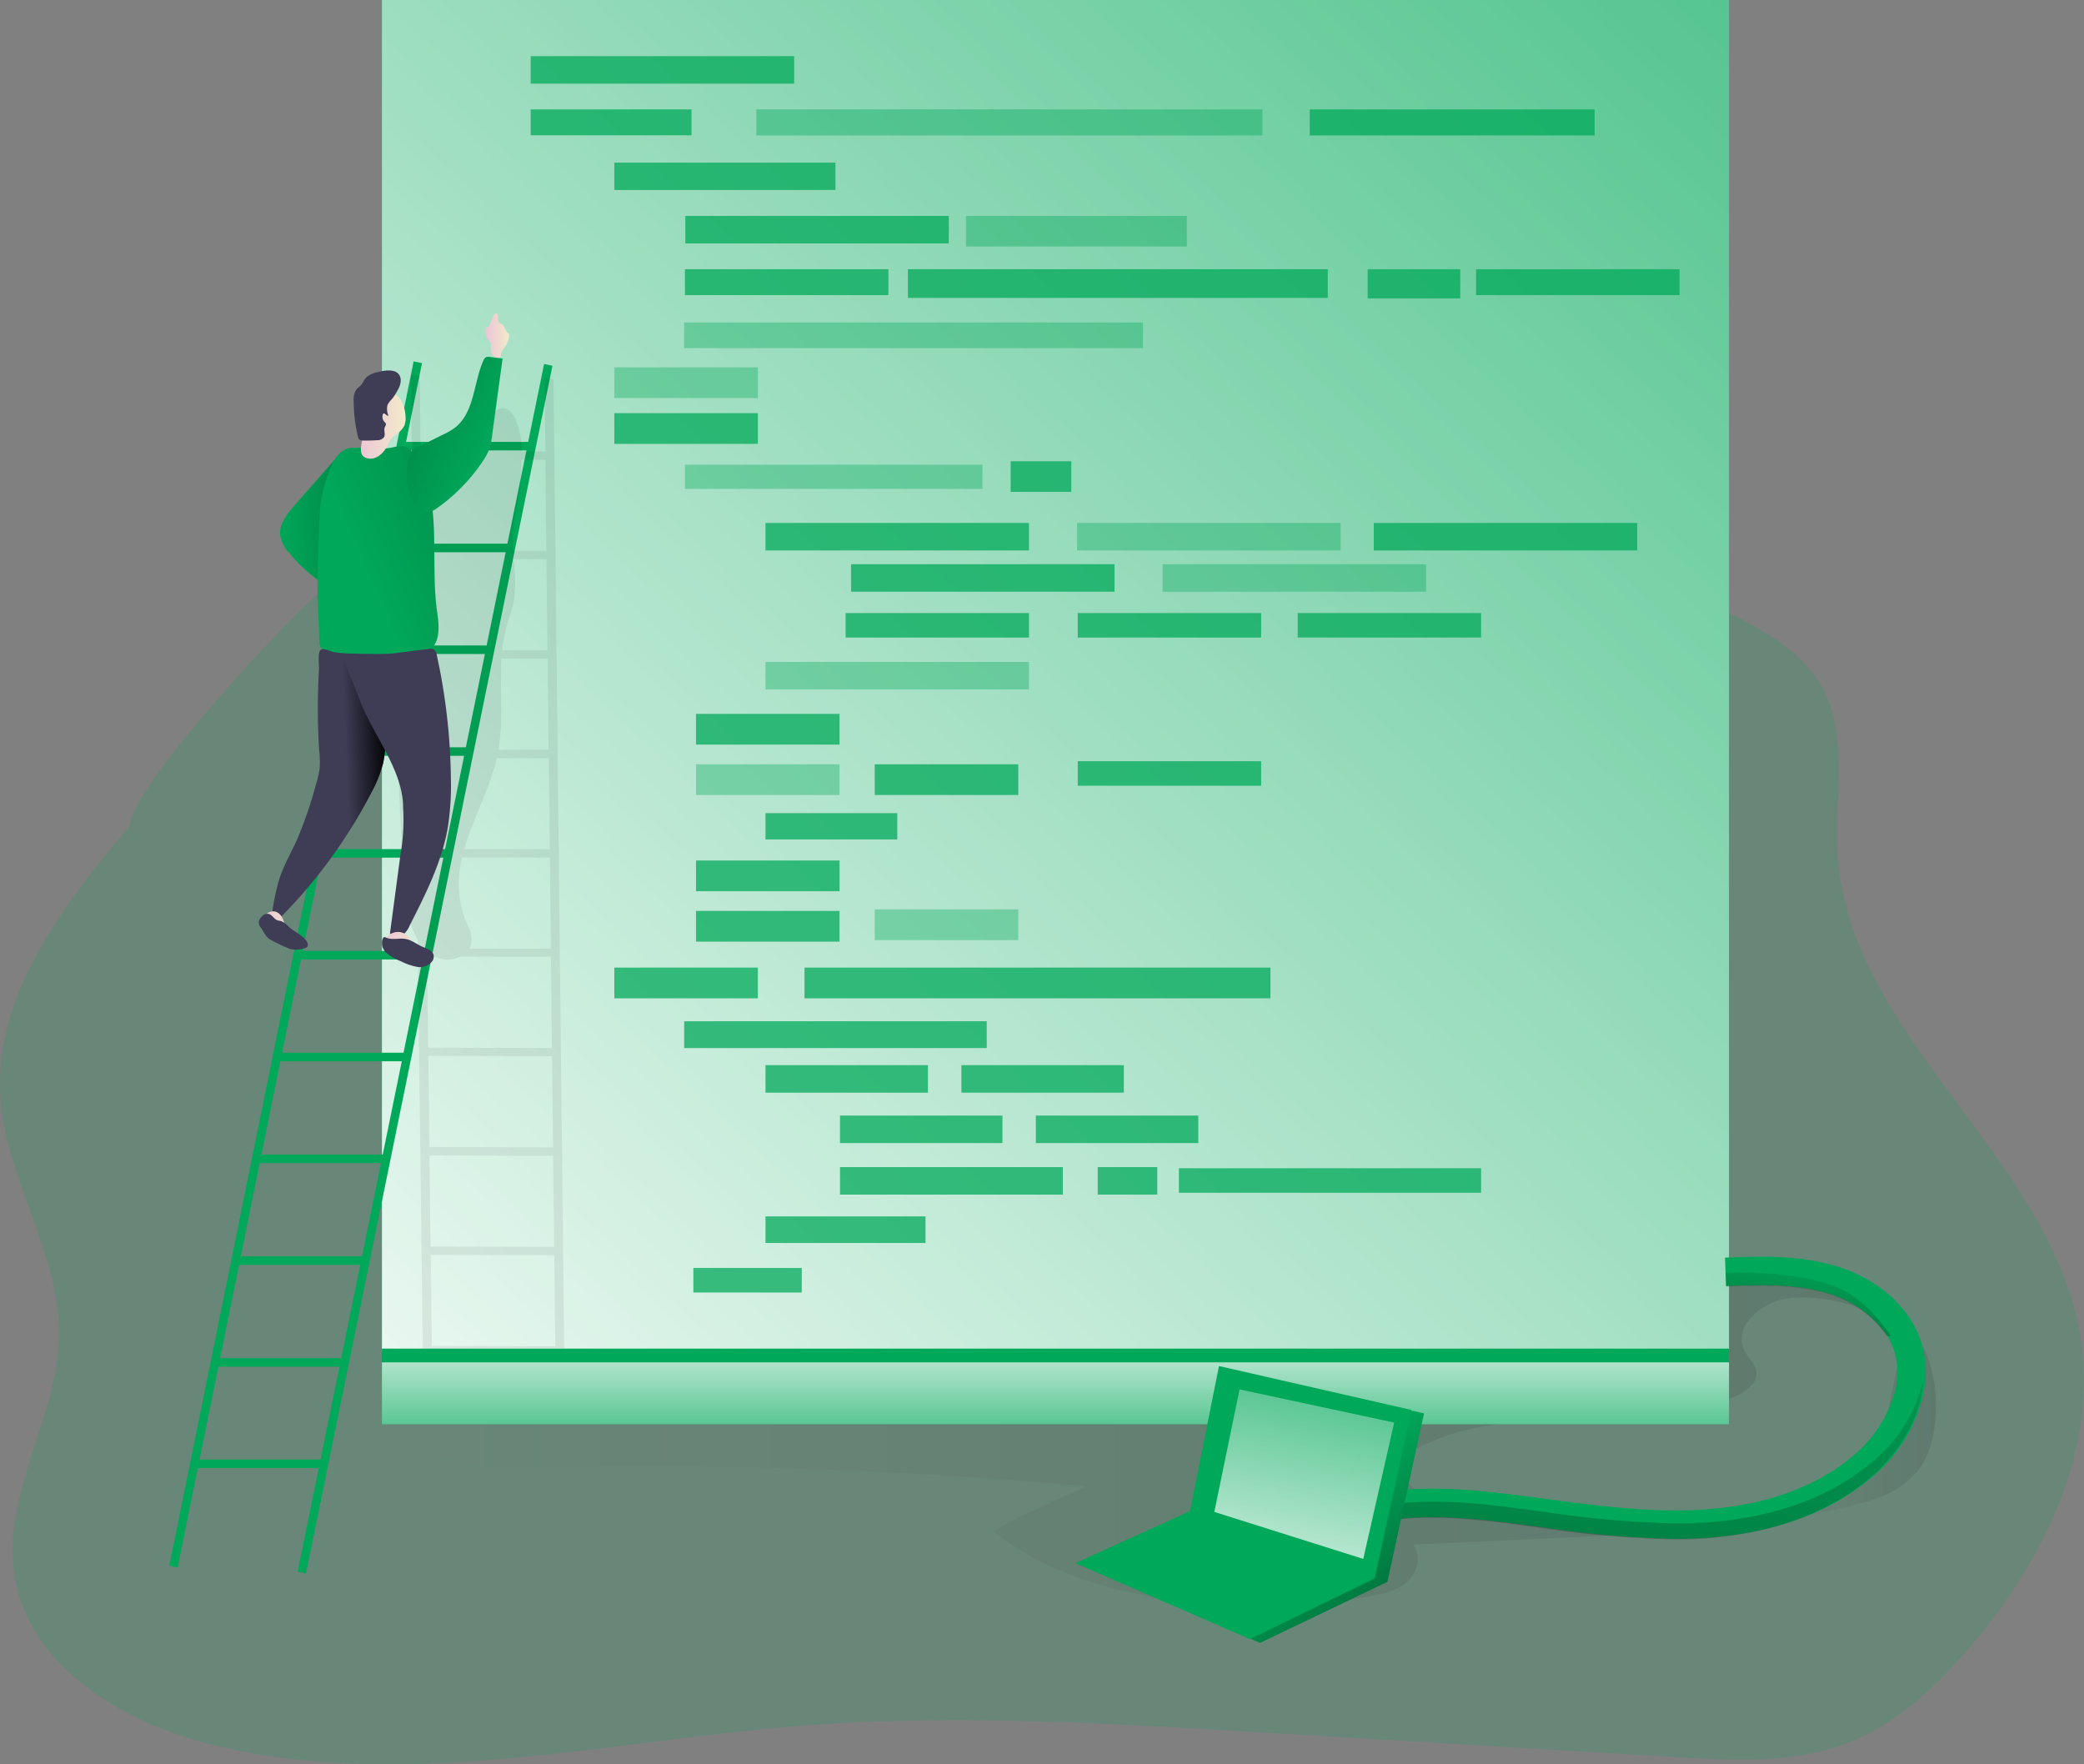 <svg xmlns="http://www.w3.org/2000/svg" xmlns:xlink="http://www.w3.org/1999/xlink" width="300" height="253.975" viewBox="0 0 300 253.975"><rect x="0" y="0" width="300" height="253.975" fill="#808080" stroke="none"/><defs><style>.a,.d,.i,.j,.k{fill:#00a859;}.a{opacity:0.18;}.b,.c,.g{opacity:0.1;}.b{fill:url(#a);}.c{fill:url(#b);}.e{fill:url(#c);}.f{fill:url(#d);}.g{fill:url(#e);}.h{opacity:0.74;}.i{opacity:0.54;}.j{opacity:0.48;}.k{opacity:0.52;}.l{fill:url(#f);}.m{fill:url(#g);}.n{fill:url(#h);}.o{fill:#3f3d56;}.p{fill:url(#i);}.q{fill:url(#j);}.r{fill:url(#k);}.s{fill:url(#l);}.t{fill:url(#m);}.u{fill:url(#n);}.v{fill:url(#o);}.w{fill:url(#p);}.x{fill:url(#q);}</style><linearGradient id="a" x1="-0.001" y1="0.499" x2="1" y2="0.499" gradientUnits="objectBoundingBox"><stop offset="0" stop-opacity="0"/><stop offset="0.99"/></linearGradient><linearGradient id="b" x1="0" y1="0.5" x2="1" y2="0.5" xlink:href="#a"/><linearGradient id="c" x1="-0.023" y1="0.619" x2="5.577" y2="-0.189" xlink:href="#a"/><linearGradient id="d" x1="1.529" y1="-0.627" x2="-0.138" y2="1.198" gradientUnits="objectBoundingBox"><stop offset="0" stop-color="#fff" stop-opacity="0"/><stop offset="0.99" stop-color="#fff"/></linearGradient><linearGradient id="e" x1="-2.326" y1="-128.225" x2="1.997" y2="68.875" xlink:href="#a"/><linearGradient id="f" x1="-0.005" y1="0.498" x2="0.993" y2="0.498" gradientUnits="objectBoundingBox"><stop offset="0" stop-color="#ecc4d7"/><stop offset="0.42" stop-color="#efd4d1"/><stop offset="1" stop-color="#f2eac9"/></linearGradient><linearGradient id="g" x1="0.409" y1="0.607" x2="5.351" y2="-2.999" xlink:href="#a"/><linearGradient id="h" x1="-0.002" y1="0.499" x2="0.999" y2="0.499" xlink:href="#f"/><linearGradient id="i" x1="0.655" y1="0.455" x2="1.026" y2="0.416" xlink:href="#a"/><linearGradient id="j" x1="0" y1="0.501" x2="0.999" y2="0.501" xlink:href="#f"/><linearGradient id="k" x1="0" y1="0.501" x2="1" y2="0.501" xlink:href="#f"/><linearGradient id="l" x1="0.827" y1="0.684" x2="-3.188" y2="-2.198" xlink:href="#a"/><linearGradient id="m" x1="0.5" y1="2.081" x2="0.5" y2="-0.989" xlink:href="#d"/><linearGradient id="n" x1="0.994" y1="-1.196" x2="-1.899" y2="8.947" xlink:href="#a"/><linearGradient id="o" x1="0.587" y1="0.523" x2="1.616" y2="1.491" xlink:href="#a"/><linearGradient id="p" x1="0.745" y1="-0.757" x2="0.261" y2="1.607" xlink:href="#d"/><linearGradient id="q" x1="0.773" y1="-0.17" x2="-0.955" y2="4.085" xlink:href="#a"/></defs><g transform="translate(0.002)"><path class="a" d="M21.757,195.511c-9.544,11.391-19.65,24.4-18.674,39.229.778,11.759,8.55,22.338,8.433,34.1s-8.188,22.794-6.433,34.483C7.037,316.594,20.81,324.8,33.857,327.95c27.546,6.651,56.255-.584,84.5-2.805,21.686-1.7,43.482-.4,65.191.894l60.992,3.624c8.188.491,16.668.941,24.323-1.993,7.018-2.683,12.685-7.972,17.545-13.647,10.65-12.367,18.644-28.469,16.147-44.588-4.03-25.985-33.3-43.332-34.979-69.551-.55-8.58,1.842-18.036-2.842-25.243a23.427,23.427,0,0,0-7.457-6.739c-17.826-11.163-40.143-11.432-61.179-11.35l-102.977.386c-11.363.041-30.493-3.705-40.476,2.069C47.595,161.923,21.757,189.977,21.757,195.511Z" transform="translate(-3.02 -76.722)"/><path class="b" d="M461.855,358c.439,4.949-.65,9.171-2.483,11.461a14.024,14.024,0,0,1-7.409,4.48c-2.835.761-12.035,3.069-14.964,3.233,2.846-.884,13.8-4.193,15.227-6.811a33.8,33.8,0,0,0,1.57-3.707c.966-2.43,2.231-13.8,4.1-15.672C460.069,348.829,461.644,355.6,461.855,358Z" transform="translate(-183.261 -157.789)"/><path class="c" d="M200.613,365.475a706.178,706.178,0,0,0-78.63-2.717c-7.45.164-16.187-.17-20.463-6.272,4.773-3.719,11.262-4.1,17.306-4.3,59.4-2.12,114.5-3.918,173.9-6.038-2.723-1.974,0-6.794-.551-10.114,5.857-1.792,18.249.99,22.1,5.06-3.6-2.583-11.286-3.514-14.565-2.173s-5.939,4.293-4.152,7.344c.527.9,1.376,1.669,1.517,2.706.234,1.728-1.575,2.981-3.186,3.649-14.19,5.857-31.444.252-45.154,7.18a5.225,5.225,0,0,0-2.085,1.611c-2.038,3.1,2.741,6.138,6.4,6.753A261.831,261.831,0,0,0,292.6,371.8l-44.914,2.085c1.283,1.534.633,4.018-.861,5.347s-3.549,1.757-5.517,2.108c-16.621,2.84-40.164,1.71-54.091-9.37C191.453,369.486,196.15,367.571,200.613,365.475Z" transform="translate(-44.257 -151.535)"/><path class="d" d="M80.412,132.56,73.97,139.9c-1.124,1.277-2.343,2.788-2.085,4.474a5.271,5.271,0,0,0,1.359,2.524,23.361,23.361,0,0,0,4.141,3.871C79.552,144.87,81.227,138.809,80.412,132.56Z" transform="translate(-31.54 -67.201)"/><path class="e" d="M80.552,132.51l-6.442,7.344c-1.124,1.277-2.343,2.794-2.085,4.474a5.271,5.271,0,0,0,1.329,2.524,23.379,23.379,0,0,0,4.146,3.865C79.715,144.82,81.367,138.765,80.552,132.51Z" transform="translate(-31.598 -67.18)"/><rect class="d" width="193.916" height="194.414" transform="translate(54.978)"/><rect class="f" width="193.916" height="194.414" transform="translate(54.978)"/><rect class="d" width="176.897" height="1.23" transform="translate(24.368 225.386) rotate(-78.53)"/><rect class="d" width="177.389" height="1.23" transform="matrix(0.2, -0.98, 0.98, 0.2, 42.842, 226.242)"/><rect class="d" width="18.8" height="1.23" transform="translate(57.582 63.606)"/><rect class="d" width="18.8" height="1.23" transform="translate(54.623 78.262)"/><rect class="d" width="18.8" height="1.23" transform="translate(51.658 92.911)"/><rect class="d" width="18.8" height="1.23" transform="translate(48.693 107.567)"/><rect class="d" width="18.8" height="1.23" transform="translate(45.729 122.223)"/><rect class="d" width="18.8" height="1.23" transform="translate(42.828 136.879)"/><rect class="d" width="18.8" height="1.23" transform="translate(39.865 151.535)"/><rect class="d" width="18.8" height="1.23" transform="translate(36.895 166.19)"/><rect class="d" width="18.8" height="1.23" transform="translate(33.926 180.846)"/><rect class="d" width="18.8" height="1.23" transform="translate(30.957 195.502)"/><rect class="d" width="18.8" height="1.23" transform="translate(27.988 210.091)"/><path class="g" d="M124.674,253.3l-1.534-139.468-1.283-.246.117,10.618h-3.426a11.372,11.372,0,0,0-.949-4.791c-1.81-3.368-4.1,0-4.756,2.255a4.089,4.089,0,0,1-1.634,2.518h-3.455a5.91,5.91,0,0,0-1.23-.117,4.053,4.053,0,0,0-.755.111h-1.757l-.135-10.805-1.283-.24.164,13.388c-.088.141-.176.287-.252.439a14.329,14.329,0,0,0-1.171,5.019c-1.64,17.236-.773,34.595.1,51.883a30.234,30.234,0,0,0,1.335,8.855,11.128,11.128,0,0,0,.814,1.757l.738,58.87Zm-1.283-.287-17.763-.041-.158-13.113,17.775.041Zm-.158-14.313-17.792-.041-.164-13.113,17.8.047Zm-.158-14.308-17.8-.064-.164-13.113,17.816.047Zm-.158-14.313-17.821-.047-.164-13.113H106.1a4.934,4.934,0,0,0,.5.234,3.977,3.977,0,0,0,3.1-.223h13.072Zm-.158-14.313H111a2.425,2.425,0,0,0,.316-.914c.164-1.224-.515-2.372-.978-3.514a14.57,14.57,0,0,1-.34-8.685l12.621.029Zm-.158-14.313H110.3c.211-.767.457-1.523.72-2.261,1.312-3.619,3.092-7.1,3.959-10.835h7.479Zm-.176-14.313h-7.209c.738-4.3.158-8.785.433-13.113h6.635Zm-.158-14.313h-6.512a21.667,21.667,0,0,1,.545-3.1c.387-1.476.96-2.928,1.2-4.422a22.841,22.841,0,0,0-.105-5.581h4.732Zm-.3-27.42.146,13.113H117.3a18.657,18.657,0,0,1-.047-1.9c.082-2.261.709-4.469.972-6.717a43.094,43.094,0,0,0,.316-4.492Z" transform="translate(-43.461 -59.224)"/><g class="h" transform="translate(76.392 8.082)"><rect class="d" width="37.927" height="3.959"/><rect class="d" width="23.151" height="3.725" transform="translate(0 7.666)"/><rect class="i" width="72.85" height="3.748" transform="translate(32.486 7.666)"/><rect class="d" width="41.008" height="3.748" transform="translate(112.153 7.666)"/><rect class="d" width="31.83" height="3.93" transform="translate(12.041 15.332)"/><rect class="j" width="20.662" height="4.422" transform="translate(12.041 44.797)"/><rect class="d" width="8.726" height="4.404" transform="translate(69.096 58.314)"/><rect class="d" width="20.662" height="4.422" transform="translate(12.041 51.391)"/><rect class="d" width="20.662" height="4.422" transform="translate(12.041 131.199)"/><rect class="d" width="20.662" height="4.422" transform="translate(23.801 94.677)"/><rect class="j" width="20.662" height="4.422" transform="translate(23.801 101.933)"/><rect class="d" width="20.662" height="4.422" transform="translate(23.801 115.784)"/><rect class="d" width="20.662" height="4.422" transform="translate(23.801 123.04)"/><rect class="d" width="20.662" height="4.422" transform="translate(49.529 101.933)"/><rect class="j" width="20.662" height="4.422" transform="translate(49.529 122.818)"/><rect class="d" width="67.075" height="4.422" transform="translate(39.415 131.199)"/><rect class="d" width="37.927" height="3.959" transform="translate(22.261 22.999)"/><rect class="k" width="31.789" height="4.398" transform="translate(62.665 22.999)"/><rect class="d" width="29.289" height="3.725" transform="translate(22.208 30.671)"/><rect class="j" width="42.823" height="3.473" transform="translate(22.208 58.812)"/><rect class="d" width="29.289" height="3.725" transform="translate(136.095 30.671)"/><rect class="d" width="60.44" height="4.129" transform="translate(54.308 30.671)"/><rect class="d" width="13.324" height="4.199" transform="translate(120.487 30.671)"/><rect class="j" width="66.038" height="3.695" transform="translate(22.097 38.337)"/><rect class="d" width="43.555" height="3.859" transform="translate(22.097 138.923)"/><rect class="d" width="37.927" height="3.959" transform="translate(33.804 67.192)"/><rect class="j" width="37.927" height="3.959" transform="translate(33.804 87.198)"/><rect class="d" width="23.034" height="3.83" transform="translate(33.804 167.011)"/><rect class="d" width="15.602" height="3.537" transform="translate(23.42 174.432)"/><rect class="d" width="23.385" height="3.959" transform="translate(33.804 145.243)"/><rect class="d" width="23.385" height="3.959" transform="translate(62.003 145.243)"/><rect class="d" width="23.385" height="3.959" transform="translate(44.527 152.499)"/><rect class="d" width="23.385" height="3.959" transform="translate(72.721 152.499)"/><rect class="d" width="32.082" height="3.959" transform="translate(44.527 159.919)"/><rect class="d" width="8.568" height="3.959" transform="translate(81.629 159.919)"/><rect class="d" width="18.969" height="3.783" transform="translate(33.804 108.967)"/><rect class="d" width="26.401" height="3.526" transform="translate(45.336 80.164)"/><rect class="d" width="26.401" height="3.526" transform="translate(78.753 80.164)"/><rect class="d" width="26.401" height="3.526" transform="translate(78.753 101.494)"/><rect class="d" width="26.401" height="3.526" transform="translate(110.414 80.164)"/><rect class="d" width="43.502" height="3.526" transform="translate(93.312 160.083)"/><rect class="j" width="37.927" height="3.959" transform="translate(78.659 67.192)"/><rect class="d" width="37.927" height="3.959" transform="translate(46.12 73.131)"/><rect class="j" width="37.927" height="3.959" transform="translate(90.97 73.131)"/><rect class="d" width="37.927" height="3.959" transform="translate(121.365 67.192)"/></g><path class="l" d="M123.431,103.823a2.993,2.993,0,0,1-.146-1.066,1.564,1.564,0,0,0,0-.469,1.757,1.757,0,0,0-.381-.586,1.892,1.892,0,0,1-.269-1.757c.4-.082.545-.4.685-.779a3.655,3.655,0,0,1,.486-1.113.3.3,0,0,1,.217-.135.275.275,0,0,1,.223.158c.17.34-.053.8.176,1.1.135.164.369.217.533.346.351.264.369.8.679,1.1a1.247,1.247,0,0,1,.2.193.621.621,0,0,1,.07.387,2.8,2.8,0,0,1-.521,1.447,2.413,2.413,0,0,0-.621,1.072,1.341,1.341,0,0,1-.047.375.5.5,0,0,1-.586.252C123.911,104.3,123.613,103.935,123.431,103.823Z" transform="translate(-52.638 -52.814)"/><path class="d" d="M94.871,131.525a2.647,2.647,0,0,0-.586-.586,1.974,1.974,0,0,0-1.236-.3,9.668,9.668,0,0,0-1.277.211c-1.839.34-3.725-.088-5.593,0-2.1.123-2.881,2.343-3.25,3.233a18.741,18.741,0,0,0-1.37,5.382c-.088.878-.111,1.757-.135,2.647-.105,3.59-.346,7.145-.2,10.735l.234,5.892a1.593,1.593,0,0,0,.264,1,1.523,1.523,0,0,0,.791.416,36.825,36.825,0,0,0,10.243.978c1.757,0,3.76-.105,4.92-1.429,1.277-1.464.943-3.672.674-5.593C97.354,146.74,99.357,137.452,94.871,131.525Z" transform="translate(-35.473 -66.403)"/><path class="m" d="M94.871,131.525a2.647,2.647,0,0,0-.586-.586,1.974,1.974,0,0,0-1.236-.3,9.668,9.668,0,0,0-1.277.211c-1.839.34-3.725-.088-5.593,0-2.1.123-2.881,2.343-3.25,3.233a18.741,18.741,0,0,0-1.37,5.382c-.088.878-.111,1.757-.135,2.647-.105,3.59-.346,7.145-.2,10.735l.234,5.892a1.593,1.593,0,0,0,.264,1,1.523,1.523,0,0,0,.791.416,36.825,36.825,0,0,0,10.243.978c1.757,0,3.76-.105,4.92-1.429,1.277-1.464.943-3.672.674-5.593C97.354,146.74,99.357,137.452,94.871,131.525Z" transform="translate(-35.473 -66.403)"/><path class="n" d="M96.935,123.242a3.514,3.514,0,0,0,1.042-1.171,2.975,2.975,0,0,0,.17-1.4,5.066,5.066,0,0,0-.586-2.149,2.706,2.706,0,0,0-1.722-1.341,2.9,2.9,0,0,0-2.928,1.628,7.778,7.778,0,0,0-.7,3.514c-.041,1.517-1.206,3.836.217,4.369,1.646.615,2.928-1.171,3.2-1.956a3.414,3.414,0,0,1,1.3-1.493Z" transform="translate(-39.776 -60.794)"/><path class="o" d="M96.72,113.339a2.776,2.776,0,0,1-.439,1.464,7.613,7.613,0,0,1-.878,1.347,3.145,3.145,0,0,0-.586.8,2.384,2.384,0,0,0,.129,1.529c-.252.129-.492-.445-.726-.287a.293.293,0,0,0-.088.146,1.048,1.048,0,0,0,.252,1.048.7.7,0,0,1,.187.228c.07.182-.082.369-.152.551-.176.445.135.99-.1,1.406a1.171,1.171,0,0,1-1.019.445c-.685.047-1.37.064-2.056.047a.785.785,0,0,1-.4-.082.843.843,0,0,1-.31-.586,21.762,21.762,0,0,1-.586-5.148,2.46,2.46,0,0,1,.34-1.464c.2-.275.5-.457.72-.709s.428-.732.714-1.048a3.192,3.192,0,0,1,1.529-.773C94.377,111.951,96.591,111.524,96.72,113.339Z" transform="translate(-39.034 -58.653)"/><path class="o" d="M76.568,195.147a14.056,14.056,0,0,1,.064,2.671,13.007,13.007,0,0,1-.48,2.1,60.38,60.38,0,0,1-2.788,8.158c-.808,1.757-1.8,3.514-2.442,5.341a31.262,31.262,0,0,0-1.283,6.659,2.758,2.758,0,0,0,1.441-.931,73.137,73.137,0,0,0,12.961-17.81,18.524,18.524,0,0,0,1.757-4.4,21.265,21.265,0,0,0,.369-3.953,63.53,63.53,0,0,0-.129-8.58,3.416,3.416,0,0,0-1.171-2.641,3.145,3.145,0,0,0-1.37-.369,37.624,37.624,0,0,1-4.808-.351c-.586-.117-1.493-.679-1.927-.3s-.193,2.214-.217,2.717a94.655,94.655,0,0,0,.023,11.69Z" transform="translate(-30.625 -87.168)"/><path class="p" d="M76.568,195.147a14.056,14.056,0,0,1,.064,2.671,13.007,13.007,0,0,1-.48,2.1,60.38,60.38,0,0,1-2.788,8.158c-.808,1.757-1.8,3.514-2.442,5.341a31.262,31.262,0,0,0-1.283,6.659,2.758,2.758,0,0,0,1.441-.931,73.137,73.137,0,0,0,12.961-17.81,18.524,18.524,0,0,0,1.757-4.4,21.265,21.265,0,0,0,.369-3.953,63.53,63.53,0,0,0-.129-8.58,3.416,3.416,0,0,0-1.171-2.641,3.145,3.145,0,0,0-1.37-.369,37.624,37.624,0,0,1-4.808-.351c-.586-.117-1.493-.679-1.927-.3s-.193,2.214-.217,2.717a94.655,94.655,0,0,0,.023,11.69Z" transform="translate(-30.625 -87.168)"/><path class="o" d="M95.915,203.374a28.7,28.7,0,0,1-.375,6.712l-1.517,11.373a1.171,1.171,0,0,0,1.669.392,3.432,3.432,0,0,0,1.171-1.511c2.3-4.521,4.633-9.13,5.488-14.126a39.39,39.39,0,0,0,.439-7.1,87.543,87.543,0,0,0-2.038-17.734,1.171,1.171,0,0,0-.357-.732,1.218,1.218,0,0,0-.855-.105l-5.218.656c-1.247.158-7.332-.029-7.332-.029s2.114,5.2,2.717,6.811C91.541,192.879,95.915,197.963,95.915,203.374Z" transform="translate(-37.886 -87.127)"/><path class="q" d="M67.54,247.686a1.6,1.6,0,0,0,.428.586,7.754,7.754,0,0,0,4.275,2.132,1.271,1.271,0,0,0,1.224-.293.937.937,0,0,0-.146-1.171,3.221,3.221,0,0,0-1.048-.674,3.063,3.063,0,0,1-1.71-1.675C69.724,243.8,66.819,245.4,67.54,247.686Z" transform="translate(-29.707 -113.924)"/><path class="r" d="M97.9,252.822a2.489,2.489,0,0,0,1.259,1.025,6.451,6.451,0,0,0,4.059.773,1.71,1.71,0,0,0,1.025-.586.843.843,0,0,0-.035-1.1c-.316-.287-.814-.2-1.242-.246a1.757,1.757,0,0,1-1.236-.75c-.158-.234-.258-.5-.4-.744C100.063,249.08,96.813,250.591,97.9,252.822Z" transform="translate(-42.322 -116.03)"/><path class="o" d="M67.107,246.048a1.019,1.019,0,0,1,.931-.328c.492.117.75.7,1.218.9.211.088.445.094.662.17a3.215,3.215,0,0,1,1.054.814c.832.761,2.032,1.171,2.583,2.138a.691.691,0,0,1,.076.668.656.656,0,0,1-.457.264,3.873,3.873,0,0,1-2.044.1,21.906,21.906,0,0,1-2.963-1.429c-.521-.316-.9-1.171-1.271-1.681C66.44,247.049,66.586,246.587,67.107,246.048Z" transform="translate(-29.375 -114.172)"/><path class="o" d="M97.716,251.557c-.158-.064-.351-.146-.474-.029a.269.269,0,0,0-.064.094,1.886,1.886,0,0,0,.533,2.126,6.811,6.811,0,0,0,2.032,1.171,8.632,8.632,0,0,0,2.343.82,2.272,2.272,0,0,0,2.2-.82,1.171,1.171,0,0,0,.2-.837c-.123-.644-.855-.925-1.464-1.171-.773-.3-1.447-.861-2.243-1.107C99.76,251.47,98.671,251.95,97.716,251.557Z" transform="translate(-42.06 -116.564)"/><path class="d" d="M103.9,122.035l4.6-2.29a8.357,8.357,0,0,0,1.634-.972c2.735-2.225,2.583-6.337,4-9.564a1,1,0,0,1,.4-.527,1.042,1.042,0,0,1,.521-.035l1.857.223-1.482,10.9a10.367,10.367,0,0,1-.515,2.343,8.6,8.6,0,0,1-.843,1.523,25.769,25.769,0,0,1-6.671,6.823,2.436,2.436,0,0,1-.937.469,1.8,1.8,0,0,1-1.171-.217c-1.271-.662-1.8-2.2-2.044-3.608a7.567,7.567,0,0,1,.644-5.066Z" transform="translate(-44.565 -57.265)"/><path class="s" d="M103.9,122.035l4.6-2.29a8.357,8.357,0,0,0,1.634-.972c2.735-2.225,2.583-6.337,4-9.564a1,1,0,0,1,.4-.527,1.042,1.042,0,0,1,.521-.035l1.857.223-1.482,10.9a10.367,10.367,0,0,1-.515,2.343,8.6,8.6,0,0,1-.843,1.523,25.769,25.769,0,0,1-6.671,6.823,2.436,2.436,0,0,1-.937.469,1.8,1.8,0,0,1-1.171-.217c-1.271-.662-1.8-2.2-2.044-3.608a7.567,7.567,0,0,1,.644-5.066Z" transform="translate(-44.565 -57.265)"/><rect class="d" width="193.916" height="10.881" transform="translate(54.978 194.128)"/><rect class="t" width="193.916" height="8.902" transform="translate(54.978 196.107)"/><path class="d" d="M416.864,350.284a21.59,21.59,0,0,1-7.514,11.889c-7.93,6.665-18.185,8.392-25.394,8.674-.89.035-1.757.053-2.659.053a146.093,146.093,0,0,1-19.116-1.675l-4.416-.586c-7.467-.931-16.07-1.7-23.66.978l-.668-1.9-.7-1.968c8.428-2.975,17.6-2.167,25.529-1.171,1.482.182,2.963.381,4.451.586,6.922.914,14.085,1.862,21.084,1.593,6.565-.258,15.877-1.8,22.917-7.719a18.563,18.563,0,0,0,6.143-9.429,10.6,10.6,0,0,0-.146-5.81,9.815,9.815,0,0,0-1.048-2.225,15.586,15.586,0,0,0-8.633-6.067c-4.551-1.341-9.517-1.171-14.331-1h-.176l-.064-1.8-.082-2.29c4.943-.182,10.542-.387,15.813,1.171,6.132,1.8,10.776,5.9,12.416,10.958a15.069,15.069,0,0,1,.252,7.742Z" transform="translate(-140.061 -149.387)"/><path class="u" d="M416.771,360.63c-.351,4.586-2.676,9.857-7.842,14.2-7.93,6.659-18.19,8.392-25.4,8.668-.884.035-1.757.053-2.659.053a145.916,145.916,0,0,1-19.11-1.675l-4.422-.586c-7.467-.931-16.07-1.7-23.655.978L332.32,378.4c.34-.117.679-.234,1.025-.34l.668,1.9c7.614-2.676,16.193-1.909,23.66-.978l4.416.586a146,146,0,0,0,19.116,1.675c.884,0,1.757,0,2.659-.053,7.209-.281,17.464-2.009,25.394-8.674A21.59,21.59,0,0,0,416.771,360.63Z" transform="translate(-139.887 -161.959)"/><path class="d" d="M288.3,337.21l27.7,6.325-5.277,24.24-18.331,8.791L267.27,365.632l16.849-7.532Z" transform="translate(-111.006 -140.079)"/><path class="v" d="M288.3,337.21l27.7,6.325-5.277,24.24-18.331,8.791L267.27,365.632l16.849-7.532Z" transform="translate(-111.006 -140.079)"/><path class="d" d="M285.448,336.37l27.7,6.319-5.277,24.24L289.9,375.673l-25.119-10.94,16.492-7.479Z" transform="translate(-109.971 -139.731)"/><path class="d" d="M298.94,359.74l21.441,6.764,4.451-19.625L302.571,342.1Z" transform="translate(-124.135 -142.105)"/><path class="w" d="M298.94,359.74l21.441,6.764,4.451-19.625L302.571,342.1Z" transform="translate(-124.135 -142.105)"/><path class="x" d="M451.725,343.245l-.621-.117a15.586,15.586,0,0,0-8.633-6.067c-4.551-1.341-9.675-1.171-14.489-1l-.053-1.968s10.542-.586,16.785,2.413C448.674,338.419,451.725,343.245,451.725,343.245Z" transform="translate(-179.503 -150.856)"/></g></svg>